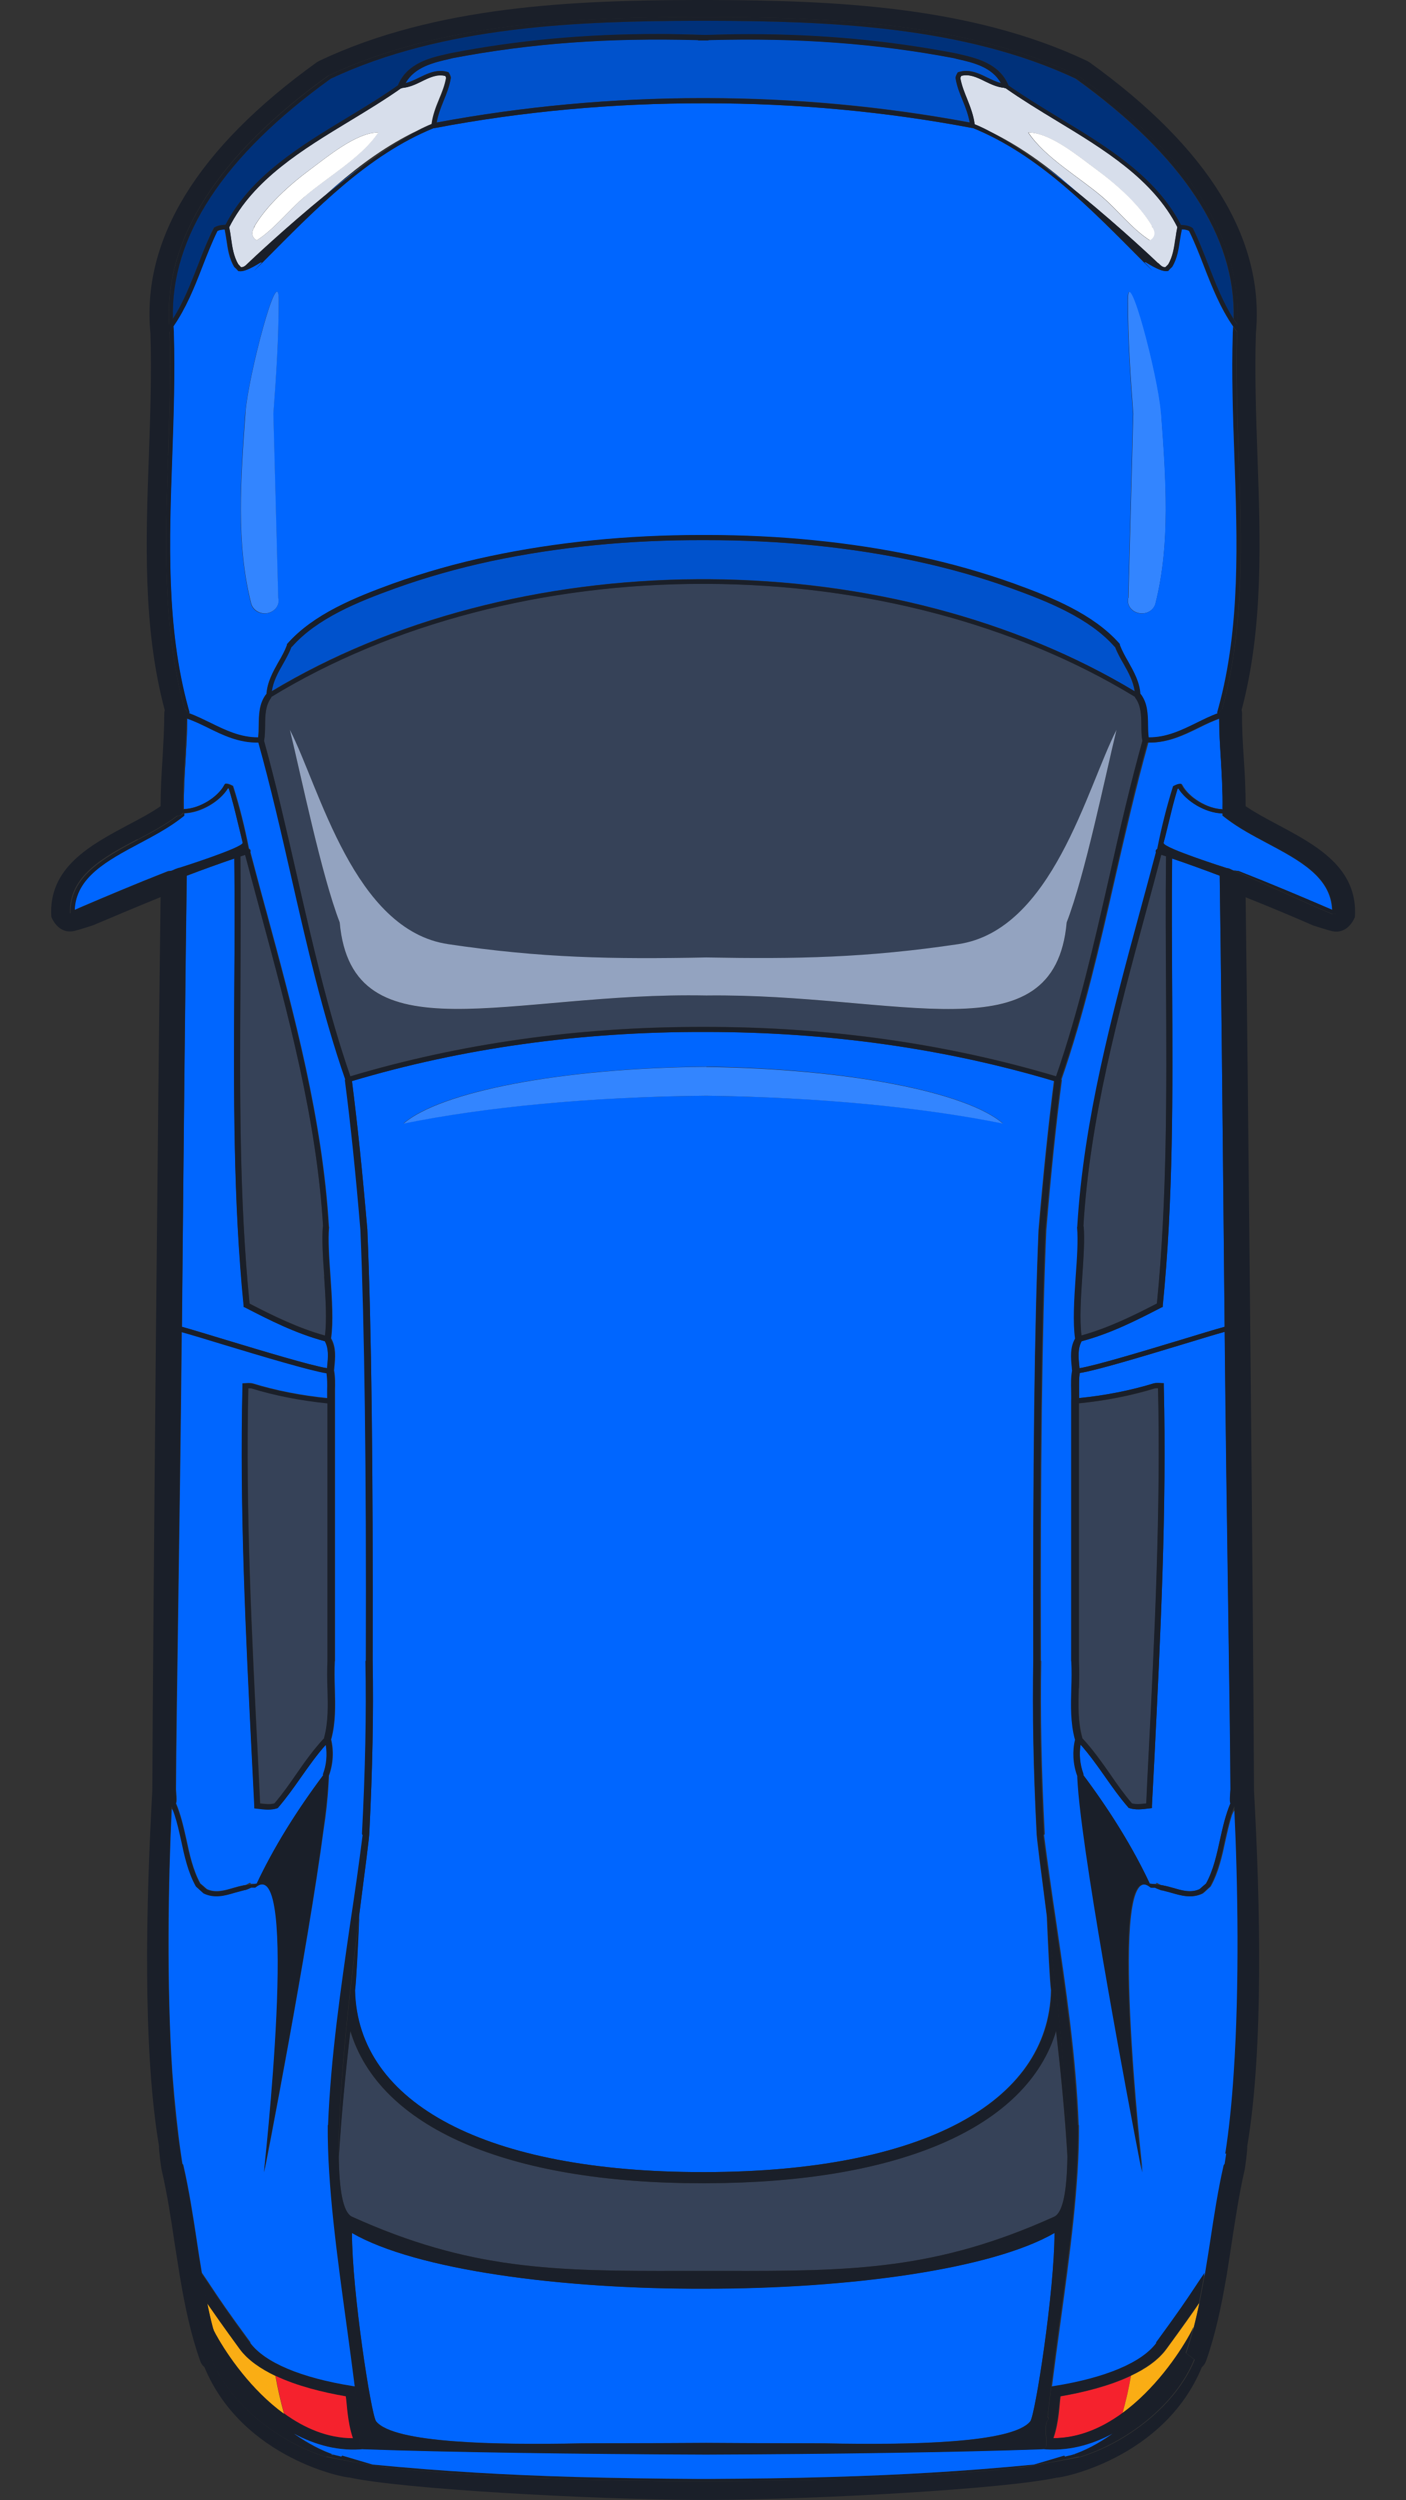 <svg width="18" height="32" viewBox="0 0 18 32" fill="none" xmlns="http://www.w3.org/2000/svg">
<rect x="0" y="0" width="18" height="32" fill="#333333" stroke="none"/>
<path d="M9.042 13.208C9.042 13.208 9.024 13.208 9.016 13.208C7.436 13.204 5.918 13.415 4.506 13.836C4.578 14.4 4.641 15.005 4.703 15.736C4.703 15.736 4.703 15.736 4.703 15.74C4.755 16.967 4.777 18.773 4.771 21.255C4.783 21.928 4.769 22.643 4.729 23.441C4.729 23.513 4.671 23.942 4.598 24.516C4.58 24.933 4.562 25.346 4.544 25.473C4.574 26.93 6.237 27.8 8.99 27.8L9.038 27.8C11.773 27.794 13.424 26.926 13.454 25.473C13.438 25.346 13.418 24.933 13.4 24.516C13.327 23.942 13.267 23.513 13.269 23.441C13.229 22.643 13.215 21.928 13.227 21.255C13.221 18.773 13.243 16.967 13.295 15.74C13.295 15.74 13.295 15.74 13.295 15.736C13.357 15.005 13.42 14.4 13.492 13.836C12.097 13.419 10.597 13.208 9.034 13.208L9.042 13.208ZM9.042 14.024C7.56 14.036 6.209 14.167 5.165 14.378C5.642 13.969 7.188 13.669 9.042 13.651C10.862 13.677 12.37 13.975 12.841 14.378C11.817 14.171 10.494 14.042 9.042 14.024Z" fill="#0066FF"/>
<path d="M9.042 27.943L9.012 27.943L8.992 27.943C6.484 27.943 4.854 27.224 4.484 25.993C4.427 26.485 4.369 27.065 4.337 27.607C4.343 28.02 4.389 28.314 4.504 28.37C6.01 29.051 7.08 29.069 8.729 29.065C8.833 29.065 8.936 29.065 9.04 29.065C9.119 29.065 9.195 29.065 9.273 29.065C10.922 29.069 11.992 29.051 13.498 28.37C13.613 28.312 13.659 28.02 13.665 27.607C13.633 27.065 13.577 26.485 13.518 25.993C13.148 27.22 11.53 27.937 9.04 27.941L9.042 27.943Z" fill="#364258"/>
<path d="M9.042 27.8L9.012 27.8L8.992 27.8C6.239 27.8 4.579 26.93 4.546 25.474C4.562 25.347 4.583 24.934 4.601 24.517C4.482 25.452 4.327 26.777 4.339 27.607C4.371 27.065 4.428 26.485 4.486 25.994C4.856 27.224 6.487 27.943 8.994 27.943L9.042 27.943C11.534 27.937 13.152 27.22 13.521 25.994C13.577 26.485 13.635 27.065 13.667 27.607C13.679 26.777 13.524 25.452 13.406 24.517C13.424 24.934 13.442 25.347 13.46 25.474C13.43 26.926 11.779 27.792 9.044 27.8L9.042 27.8Z" fill="#1A1F29"/>
<path d="M13.818 17.487C13.818 17.487 13.818 17.503 13.82 17.511C14.031 17.477 14.658 17.287 15.125 17.146C15.348 17.08 15.547 17.017 15.678 16.981C15.654 14.54 15.63 12.128 15.615 11.208C15.418 11.133 15.213 11.059 15.006 10.988C15 11.526 15.002 12.078 15.006 12.614C15.014 13.972 15.02 15.377 14.887 16.709L14.887 16.727L14.867 16.735C14.568 16.89 14.228 17.064 13.848 17.166C13.796 17.259 13.806 17.374 13.818 17.487Z" fill="#0066FF"/>
<path d="M13.856 22.241C13.856 22.241 13.856 22.244 13.856 22.247C13.989 22.387 14.101 22.545 14.208 22.7C14.296 22.829 14.389 22.96 14.493 23.082C14.547 23.099 14.614 23.091 14.676 23.082C14.686 22.889 14.694 22.698 14.704 22.504C14.783 20.943 14.863 19.328 14.827 17.769C14.813 17.769 14.801 17.769 14.785 17.771C14.487 17.863 14.149 17.928 13.814 17.962L13.814 21.259C13.814 21.259 13.814 21.262 13.814 21.264C13.82 21.378 13.818 21.497 13.814 21.612C13.807 21.823 13.802 22.041 13.858 22.242L13.856 22.241Z" fill="#364258"/>
<path d="M15.442 24.105C15.537 23.932 15.579 23.733 15.621 23.541C15.655 23.386 15.692 23.225 15.754 23.078C15.738 23.064 15.754 22.923 15.754 22.901C15.75 21.9 15.704 19.523 15.68 17.045C15.551 17.081 15.36 17.14 15.147 17.204C14.648 17.355 14.037 17.539 13.823 17.573C13.813 17.643 13.813 17.714 13.816 17.791C13.816 17.825 13.816 17.859 13.816 17.893C14.143 17.861 14.473 17.797 14.769 17.706C14.791 17.702 14.809 17.7 14.825 17.7C14.839 17.7 14.853 17.7 14.867 17.702L14.899 17.702L14.899 17.734C14.938 19.305 14.857 20.933 14.779 22.506C14.769 22.709 14.759 22.911 14.748 23.112L14.748 23.141L14.698 23.147C14.622 23.157 14.535 23.167 14.457 23.141L14.447 23.137L14.441 23.128C14.332 23.002 14.236 22.865 14.143 22.734C14.047 22.597 13.946 22.456 13.834 22.329C13.813 22.45 13.823 22.583 13.87 22.703C13.87 22.707 13.87 22.709 13.87 22.713C13.87 22.713 13.87 22.718 13.87 22.72C14.226 23.197 14.511 23.662 14.72 24.108C14.72 24.108 14.732 24.108 14.748 24.111L14.799 24.111C14.799 24.111 14.805 24.101 14.809 24.097C14.809 24.097 14.831 24.11 14.863 24.126C14.881 24.128 14.895 24.13 14.895 24.132C14.938 24.14 14.98 24.152 15.022 24.164C15.139 24.198 15.249 24.23 15.36 24.18C15.376 24.168 15.39 24.154 15.406 24.14C15.418 24.13 15.43 24.117 15.444 24.108L15.442 24.105Z" fill="#0066FF"/>
<path d="M13.846 17.092C14.202 16.993 14.526 16.83 14.811 16.683C14.944 15.36 14.936 13.963 14.928 12.612C14.926 12.068 14.922 11.506 14.928 10.96C14.908 10.954 14.888 10.946 14.867 10.94C14.801 11.19 14.735 11.44 14.666 11.689C14.315 12.991 13.95 14.334 13.87 15.694C13.87 15.694 13.872 15.696 13.872 15.698C13.886 15.867 13.872 16.095 13.854 16.336C13.836 16.61 13.818 16.892 13.844 17.092L13.846 17.092Z" fill="#364258"/>
<path d="M15.815 23.157C15.803 23.169 15.789 23.191 15.772 23.23C15.738 23.337 15.714 23.447 15.69 23.554C15.648 23.751 15.604 23.957 15.503 24.14L15.495 24.15C15.481 24.162 15.467 24.174 15.455 24.186C15.439 24.201 15.421 24.217 15.404 24.231L15.398 24.235C15.26 24.301 15.129 24.263 15.002 24.225C14.96 24.213 14.92 24.203 14.882 24.195C14.87 24.201 14.837 24.183 14.815 24.17C14.805 24.166 14.799 24.164 14.797 24.16L14.741 24.16C14.164 23.661 14.632 27.806 14.63 27.804C14.626 27.802 14.067 24.924 13.87 23.419C13.84 23.228 13.818 23.034 13.808 22.843C13.806 22.803 13.804 22.764 13.802 22.73C13.745 22.579 13.738 22.41 13.774 22.265C13.774 22.265 13.774 22.265 13.772 22.263C13.713 22.049 13.719 21.826 13.725 21.61C13.729 21.497 13.731 21.378 13.725 21.266C13.725 21.266 13.723 21.262 13.723 21.26L13.723 17.934C13.725 17.888 13.723 17.841 13.723 17.795C13.723 17.712 13.719 17.626 13.736 17.543C13.736 17.529 13.733 17.515 13.731 17.499C13.719 17.38 13.707 17.247 13.774 17.132C13.742 16.925 13.762 16.629 13.782 16.339C13.798 16.099 13.812 15.873 13.8 15.71C13.8 15.708 13.802 15.704 13.802 15.702C13.882 14.334 14.246 12.985 14.6 11.679C14.671 11.422 14.739 11.166 14.807 10.91C14.803 10.9 14.801 10.89 14.807 10.882C14.811 10.874 14.817 10.87 14.825 10.864C14.878 10.598 14.946 10.324 15.024 10.074L15.028 10.062L15.04 10.056C15.056 10.048 15.081 10.036 15.107 10.034L15.129 10.034L15.139 10.05C15.219 10.201 15.453 10.352 15.66 10.358C15.664 10.145 15.652 9.929 15.64 9.721C15.63 9.55 15.62 9.373 15.618 9.196C15.529 9.228 15.443 9.268 15.354 9.313C15.155 9.411 14.948 9.51 14.703 9.504C14.546 10.066 14.411 10.654 14.28 11.226C14.083 12.092 13.878 12.989 13.591 13.815C13.591 13.819 13.595 13.821 13.595 13.825C13.52 14.395 13.458 15.005 13.396 15.744L13.396 15.746C13.343 16.971 13.319 18.774 13.327 21.252C13.327 21.256 13.331 21.258 13.331 21.262C13.319 21.941 13.333 22.662 13.376 23.469C13.376 23.476 13.371 23.482 13.367 23.488C13.414 23.854 13.468 24.231 13.522 24.593C13.647 25.448 13.778 26.328 13.81 27.194C13.81 27.194 13.81 27.194 13.81 27.196C13.81 27.198 13.814 27.2 13.814 27.202C13.82 27.963 13.695 28.87 13.575 29.744C13.536 30.024 13.5 30.292 13.468 30.548L13.502 30.542C14.164 30.435 14.628 30.238 14.813 29.988C15.107 29.587 15.197 29.452 15.322 29.265C15.356 29.214 15.392 29.158 15.437 29.093C15.461 28.953 15.483 28.814 15.503 28.674C15.551 28.358 15.601 28.03 15.674 27.716C15.674 27.708 15.682 27.704 15.686 27.698C15.694 27.655 15.7 27.611 15.706 27.567C15.744 27.305 15.782 26.942 15.815 26.537C15.889 25.417 15.867 24.1 15.823 23.159L15.815 23.157Z" fill="#0066FF"/>
<path d="M13.76 31.416L13.766 31.408L13.715 31.422L13.739 31.418L13.76 31.416Z" fill="#0066FF"/>
<path d="M13.19 30.989C13.255 30.908 13.5 29.325 13.5 28.578C12.692 29.045 10.862 29.291 9.042 29.291C7.196 29.301 5.326 29.053 4.506 28.578C4.506 29.325 4.753 30.91 4.815 30.989C5.041 31.271 6.356 31.293 7.45 31.271C7.55 31.269 8.206 31.271 9.042 31.265C9.84 31.271 10.46 31.269 10.556 31.271C11.648 31.293 12.963 31.271 13.19 30.989Z" fill="#0066FF"/>
<path d="M12.416 1.567C12.4 1.473 12.366 1.384 12.328 1.289C12.29 1.197 12.251 1.1 12.235 0.999L12.235 0.993L12.235 0.987C12.241 0.971 12.247 0.955 12.257 0.935L12.263 0.925L12.275 0.921C12.308 0.911 12.34 0.907 12.37 0.907C12.466 0.907 12.553 0.949 12.639 0.991C12.7 1.021 12.756 1.05 12.816 1.062C12.698 0.856 12.46 0.8 12.249 0.752L12.215 0.744C11.216 0.552 10.212 0.48 9.076 0.512C9.072 0.512 9.068 0.516 9.062 0.516C9.056 0.516 9.05 0.516 9.044 0.516C9.044 0.516 9.028 0.516 9.02 0.516C8.996 0.516 8.972 0.516 8.948 0.516C8.942 0.516 8.94 0.514 8.934 0.512C7.795 0.48 6.792 0.554 5.795 0.744L5.761 0.752C5.547 0.8 5.312 0.854 5.193 1.062C5.252 1.048 5.31 1.019 5.37 0.991C5.455 0.949 5.543 0.907 5.64 0.907C5.67 0.907 5.702 0.911 5.734 0.921L5.744 0.925L5.75 0.935C5.763 0.955 5.769 0.971 5.773 0.987L5.773 0.993L5.773 0.999C5.756 1.1 5.718 1.197 5.68 1.289C5.642 1.382 5.608 1.473 5.592 1.567C6.698 1.362 7.84 1.255 8.986 1.255C8.998 1.255 9.008 1.255 9.02 1.255C9.028 1.255 9.036 1.255 9.044 1.255C10.184 1.255 11.318 1.362 12.418 1.567L12.416 1.567Z" fill="#0052CC"/>
<path d="M16.94 11.597L17.053 11.646C17.037 11.226 16.639 11.015 16.216 10.789C16.039 10.695 15.854 10.596 15.704 10.481L15.649 10.439L15.649 10.409C15.426 10.403 15.185 10.252 15.084 10.088C15.08 10.088 15.078 10.09 15.074 10.092C15.052 10.161 15.034 10.236 15.014 10.306C14.976 10.455 14.941 10.606 14.915 10.707C14.909 10.735 14.903 10.761 14.897 10.789C14.897 10.854 15.706 11.11 15.706 11.11C15.728 11.11 15.746 11.118 15.762 11.128C15.77 11.132 15.782 11.136 15.79 11.14L15.854 11.148C16.287 11.317 16.679 11.484 16.938 11.595L16.94 11.597Z" fill="#0066FF"/>
<path d="M13.348 2.116C13.508 2.235 13.671 2.361 13.826 2.486C13.788 2.452 13.75 2.42 13.712 2.386C13.593 2.291 13.472 2.2 13.348 2.116Z" fill="#0066FF"/>
<path d="M13.771 1.007C12.331 0.33 10.592 0.27 9.072 0.266L9.042 0.266L9.012 0.266L8.933 0.266C7.415 0.27 5.674 0.33 4.234 1.007C2.861 1.996 2.183 3.029 2.213 4.083C2.346 3.871 2.44 3.636 2.531 3.404C2.593 3.245 2.655 3.08 2.732 2.925L2.732 2.919L2.742 2.915C2.786 2.884 2.84 2.88 2.887 2.878C3.206 2.258 3.84 1.873 4.453 1.503C4.68 1.364 4.895 1.233 5.097 1.092C5.097 1.092 5.097 1.092 5.097 1.088C5.217 0.808 5.507 0.743 5.74 0.689L5.776 0.681C6.631 0.518 7.485 0.437 8.424 0.437C8.617 0.437 8.817 0.441 9.018 0.449C9.026 0.449 9.034 0.449 9.042 0.449C9.225 0.443 9.406 0.439 9.581 0.439C10.52 0.439 11.374 0.518 12.229 0.683L12.265 0.691C12.498 0.743 12.79 0.81 12.909 1.09C12.909 1.09 12.909 1.092 12.909 1.094C13.11 1.237 13.325 1.368 13.552 1.505C14.165 1.875 14.799 2.26 15.118 2.88C15.165 2.882 15.219 2.886 15.263 2.917L15.269 2.921L15.273 2.927C15.35 3.082 15.414 3.245 15.474 3.406C15.565 3.638 15.657 3.875 15.792 4.085C15.822 3.031 15.145 1.998 13.771 1.009L13.771 1.007Z" fill="#00317A"/>
<path d="M15.048 3.052C15.054 3.004 15.062 2.955 15.072 2.907C14.763 2.295 14.131 1.912 13.522 1.543C13.303 1.41 13.078 1.273 12.874 1.13C12.866 1.13 12.86 1.128 12.854 1.124C12.768 1.116 12.688 1.08 12.611 1.042C12.508 0.991 12.412 0.945 12.305 0.971C12.299 0.981 12.297 0.989 12.293 0.999C12.309 1.092 12.346 1.185 12.382 1.271C12.422 1.372 12.464 1.477 12.476 1.588C12.476 1.588 12.478 1.59 12.478 1.592C12.535 1.614 12.595 1.642 12.655 1.674C13.037 1.858 13.379 2.101 13.707 2.387C13.745 2.42 13.783 2.454 13.822 2.488C14.358 2.925 14.803 3.35 14.825 3.37C14.859 3.405 14.885 3.425 14.917 3.423C14.93 3.411 14.94 3.399 14.954 3.386C15.012 3.288 15.03 3.169 15.046 3.056L15.048 3.052ZM14.718 3.076C14.495 2.933 14.31 2.692 14.107 2.518C13.807 2.262 13.375 2.015 13.162 1.696C13.441 1.694 13.819 2.011 14.027 2.164C14.296 2.363 14.596 2.631 14.757 2.913L14.736 2.895C14.789 2.961 14.789 3.034 14.716 3.076L14.718 3.076Z" fill="#D7DEEB"/>
<path d="M15.728 10.442C15.702 10.442 15.68 10.428 15.668 10.408C15.664 10.408 15.658 10.408 15.654 10.408L15.654 10.438L15.708 10.48C15.859 10.595 16.042 10.694 16.221 10.789C16.643 11.012 17.041 11.226 17.058 11.645L16.945 11.597C16.686 11.486 16.293 11.319 15.861 11.149L15.797 11.141C16.032 11.238 16.686 11.54 16.923 11.641L17.061 11.699C17.061 11.699 17.07 11.699 17.074 11.699C17.09 11.699 17.102 11.695 17.116 11.693C17.132 11.212 16.683 10.974 16.251 10.744C16.074 10.65 15.893 10.553 15.746 10.44C15.742 10.44 15.738 10.44 15.734 10.44L15.728 10.442Z" fill="#1A1F29"/>
<path d="M15.762 11.132C15.748 11.12 15.727 11.114 15.705 11.114C15.711 11.114 15.732 11.12 15.762 11.132Z" fill="#1A1F29"/>
<path d="M15.782 4.258L15.782 4.27C15.766 4.784 15.784 5.318 15.804 5.833C15.842 6.913 15.883 8.031 15.599 9.062L15.583 9.121L15.591 9.131C15.591 9.131 15.607 9.125 15.613 9.123C15.615 9.103 15.629 9.087 15.647 9.074C15.933 8.037 15.895 6.917 15.857 5.831C15.838 5.314 15.818 4.778 15.836 4.262C15.836 4.258 15.836 4.254 15.836 4.25C15.818 4.228 15.804 4.204 15.788 4.182C15.788 4.206 15.788 4.23 15.784 4.254L15.784 4.262L15.782 4.258Z" fill="#1A1F29"/>
<path d="M15.651 10.352C15.651 10.352 15.653 10.352 15.655 10.352C15.659 10.138 15.647 9.922 15.633 9.715C15.623 9.544 15.613 9.367 15.611 9.189C15.611 9.189 15.609 9.189 15.607 9.189C15.607 9.367 15.619 9.542 15.629 9.715C15.641 9.925 15.653 10.14 15.649 10.352L15.651 10.352Z" fill="#1A1F29"/>
<path d="M14.445 7.653C14.423 7.74 14.483 7.826 14.58 7.846C14.676 7.867 14.771 7.812 14.793 7.724C14.986 6.956 14.928 6.138 14.865 5.274C14.831 4.815 14.441 3.324 14.441 3.84C14.441 4.356 14.475 4.831 14.509 5.296L14.447 7.653L14.445 7.653Z" fill="#3385FF"/>
<path d="M13.579 30.67C13.563 30.769 13.563 30.988 13.488 31.206C13.816 31.206 14.114 31.075 14.371 30.888C14.415 30.729 14.451 30.57 14.479 30.408C14.202 30.539 13.87 30.62 13.581 30.67L13.579 30.67Z" fill="#F5222D"/>
<path d="M14.479 30.409C14.451 30.57 14.415 30.73 14.37 30.889C14.78 30.59 15.086 30.149 15.239 29.875C15.283 29.795 15.249 29.857 15.283 29.783C15.309 29.682 15.333 29.579 15.354 29.475C15.261 29.612 15.154 29.763 14.935 30.063C14.831 30.206 14.668 30.319 14.477 30.407L14.479 30.409Z" fill="#FAAD14"/>
<path d="M15.714 29.043C15.708 29.084 15.7 29.124 15.694 29.164C15.704 29.122 15.71 29.084 15.714 29.043Z" fill="#1A1F29"/>
<path d="M14.805 29.984C14.62 30.236 14.155 30.433 13.494 30.538L13.459 30.544C13.443 30.675 13.427 30.804 13.415 30.929C13.425 30.941 13.429 30.955 13.419 30.969L13.405 30.987C13.351 31.153 13.465 31.338 13.333 31.344C13.666 31.38 13.974 31.292 14.242 31.149C14.065 31.271 13.884 31.368 13.715 31.422L13.765 31.41L13.761 31.416L13.739 31.416L13.715 31.422C13.687 31.429 13.661 31.435 13.634 31.441L13.624 31.429L13.236 31.543C12.345 31.63 11.491 31.678 10.638 31.703C10.117 31.719 9.597 31.725 9.07 31.727L8.935 31.727C8.408 31.725 7.887 31.719 7.367 31.703C6.516 31.678 5.66 31.63 4.769 31.543L4.381 31.429L4.369 31.441C4.344 31.435 4.316 31.429 4.29 31.422L4.266 31.419L4.244 31.419L4.24 31.41L4.29 31.422C4.121 31.37 3.94 31.273 3.763 31.149C4.031 31.292 4.338 31.38 4.672 31.344C4.54 31.34 4.654 31.153 4.6 30.987L4.586 30.969C4.576 30.957 4.58 30.941 4.59 30.929C4.578 30.804 4.562 30.675 4.546 30.544L4.511 30.538C3.85 30.431 3.385 30.234 3.2 29.984C2.907 29.583 2.816 29.448 2.692 29.261C2.657 29.211 2.621 29.154 2.577 29.09C2.599 29.219 2.623 29.346 2.649 29.475C2.742 29.612 2.848 29.763 3.068 30.063C3.172 30.206 3.335 30.319 3.526 30.407C3.804 30.538 4.135 30.619 4.425 30.669C4.441 30.768 4.441 30.987 4.515 31.205C4.188 31.205 3.89 31.074 3.633 30.887C3.222 30.589 2.917 30.147 2.764 29.873C2.72 29.793 2.754 29.855 2.72 29.781C2.75 29.894 2.782 30.004 2.818 30.111C2.816 30.105 2.814 30.103 2.818 30.113L2.71 30.198C2.949 30.788 3.586 31.263 4.174 31.445C4.178 31.445 4.182 31.441 4.186 31.441C4.188 31.441 4.19 31.441 4.192 31.441C4.304 31.467 4.427 31.491 4.554 31.515C4.602 31.523 4.678 31.537 4.749 31.549C4.825 31.564 4.903 31.576 4.984 31.588C6.178 31.703 7.433 31.755 9.018 31.755L9.038 31.755C10.594 31.755 11.833 31.703 13.013 31.588C13.093 31.576 13.172 31.564 13.248 31.549C13.321 31.537 13.395 31.523 13.443 31.515C13.57 31.491 13.693 31.467 13.805 31.441C13.807 31.441 13.809 31.441 13.811 31.441C13.815 31.441 13.819 31.445 13.823 31.445C14.411 31.263 15.048 30.788 15.287 30.198L15.179 30.113C15.185 30.101 15.183 30.105 15.179 30.111C15.217 30.002 15.249 29.892 15.277 29.781C15.243 29.855 15.277 29.791 15.233 29.873C15.082 30.147 14.774 30.589 14.364 30.887C14.107 31.074 13.809 31.205 13.482 31.205C13.554 30.987 13.556 30.768 13.572 30.669C13.862 30.619 14.195 30.538 14.471 30.407C14.66 30.317 14.825 30.204 14.929 30.063C15.149 29.763 15.255 29.61 15.348 29.475C15.374 29.348 15.398 29.219 15.42 29.09C15.376 29.154 15.339 29.209 15.305 29.261C15.181 29.448 15.09 29.583 14.797 29.984L14.805 29.984Z" fill="#1A1F29"/>
<path d="M14.76 2.913C14.601 2.631 14.3 2.363 14.03 2.164C13.821 2.011 13.445 1.694 13.166 1.696C13.377 2.015 13.811 2.262 14.111 2.518C14.312 2.691 14.497 2.933 14.722 3.076C14.795 3.034 14.795 2.959 14.742 2.895L14.762 2.913L14.76 2.913Z" fill="white"/>
<path d="M3.14 16.735L3.122 16.727L3.122 16.709C2.985 15.376 2.993 13.972 3.001 12.614C3.003 12.078 3.007 11.526 3.001 10.988C2.794 11.059 2.589 11.133 2.392 11.208C2.378 12.13 2.352 14.54 2.33 16.981C2.46 17.017 2.661 17.078 2.883 17.146C3.351 17.287 3.976 17.477 4.188 17.511C4.188 17.503 4.188 17.495 4.19 17.487C4.202 17.374 4.212 17.259 4.159 17.166C3.781 17.066 3.442 16.89 3.14 16.735Z" fill="#0066FF"/>
<path d="M3.472 8.928C3.398 9.029 3.396 9.151 3.394 9.284C3.394 9.347 3.394 9.411 3.382 9.474C3.382 9.474 3.38 9.476 3.38 9.478C3.536 10.042 3.671 10.634 3.802 11.208C3.997 12.068 4.2 12.955 4.486 13.774C5.883 13.357 7.381 13.144 8.945 13.142L8.947 13.142C8.947 13.142 8.964 13.142 8.972 13.142C8.986 13.142 9.002 13.142 9.018 13.142C9.026 13.142 9.034 13.142 9.042 13.142C9.042 13.142 9.052 13.142 9.058 13.142L9.06 13.142C10.624 13.144 12.124 13.357 13.52 13.774C13.804 12.957 14.007 12.068 14.204 11.208C14.334 10.634 14.469 10.042 14.626 9.478C14.626 9.478 14.624 9.476 14.624 9.474C14.614 9.411 14.614 9.347 14.612 9.284C14.612 9.151 14.608 9.027 14.534 8.928C14.531 8.926 14.534 8.922 14.531 8.918C13.005 7.989 11.063 7.478 9.042 7.472C9.042 7.472 9.026 7.472 9.018 7.472C6.977 7.467 5.012 7.979 3.472 8.918C3.472 8.922 3.472 8.924 3.47 8.928L3.472 8.928ZM5.738 12.086C6.933 12.264 7.842 12.28 9.042 12.254C10.202 12.278 11.099 12.26 12.267 12.086C13.478 11.907 13.914 10.08 14.294 9.343C14.143 9.967 13.89 11.2 13.657 11.808C13.5 13.545 11.515 12.713 9.042 12.741C6.533 12.693 4.508 13.563 4.349 11.808C4.116 11.202 3.862 9.967 3.711 9.343C4.091 10.082 4.53 11.907 5.738 12.086Z" fill="#364258"/>
<path d="M4.194 21.608C4.19 21.493 4.188 21.376 4.194 21.259C4.194 21.259 4.194 21.258 4.194 21.256L4.194 17.958C3.859 17.926 3.521 17.859 3.223 17.767C3.209 17.765 3.195 17.765 3.181 17.765C3.145 19.324 3.225 20.939 3.304 22.5C3.314 22.694 3.324 22.887 3.332 23.078C3.396 23.087 3.46 23.093 3.515 23.078C3.619 22.958 3.712 22.825 3.8 22.696C3.909 22.541 4.021 22.384 4.152 22.242C4.152 22.242 4.152 22.238 4.152 22.236C4.209 22.035 4.202 21.816 4.196 21.606L4.194 21.608Z" fill="#364258"/>
<path d="M4.172 22.329C4.06 22.456 3.959 22.597 3.862 22.734C3.77 22.867 3.673 23.004 3.565 23.129L3.559 23.137L3.549 23.141C3.47 23.167 3.384 23.157 3.307 23.147L3.259 23.141L3.259 23.112C3.249 22.911 3.237 22.708 3.227 22.506C3.149 20.933 3.068 19.305 3.106 17.734L3.106 17.704L3.141 17.702C3.155 17.702 3.169 17.7 3.183 17.7C3.201 17.7 3.219 17.7 3.239 17.706C3.535 17.797 3.864 17.861 4.192 17.893C4.192 17.859 4.192 17.825 4.192 17.791C4.192 17.716 4.194 17.643 4.184 17.573C3.969 17.541 3.36 17.355 2.861 17.204C2.648 17.14 2.457 17.081 2.328 17.045C2.304 19.523 2.258 21.9 2.254 22.901C2.254 22.923 2.27 23.064 2.254 23.078C2.316 23.225 2.352 23.386 2.387 23.541C2.427 23.733 2.471 23.932 2.565 24.105C2.578 24.116 2.592 24.128 2.604 24.138C2.618 24.152 2.634 24.164 2.65 24.178C2.759 24.228 2.871 24.196 2.988 24.162C3.03 24.15 3.072 24.138 3.114 24.13C3.114 24.13 3.129 24.128 3.147 24.124C3.179 24.108 3.199 24.096 3.201 24.096C3.207 24.099 3.209 24.105 3.211 24.11L3.261 24.11C3.277 24.11 3.289 24.105 3.289 24.105C3.498 23.66 3.784 23.193 4.14 22.718C4.14 22.718 4.14 22.714 4.14 22.712C4.14 22.708 4.138 22.706 4.14 22.701C4.184 22.579 4.196 22.448 4.176 22.327L4.172 22.329Z" fill="#0066FF"/>
<path d="M4.136 15.694C4.055 14.334 3.691 12.989 3.339 11.689C3.271 11.44 3.205 11.19 3.138 10.94C3.118 10.946 3.098 10.954 3.078 10.96C3.084 11.506 3.082 12.068 3.078 12.612C3.07 13.963 3.064 15.36 3.195 16.683C3.482 16.832 3.806 16.993 4.16 17.092C4.186 16.892 4.168 16.61 4.15 16.336C4.134 16.095 4.118 15.865 4.132 15.698C4.132 15.698 4.132 15.696 4.134 15.694L4.136 15.694Z" fill="#364258"/>
<path d="M5.053 7.529C4.584 7.699 4.055 7.91 3.733 8.277C3.733 8.277 3.731 8.277 3.729 8.277C3.699 8.353 3.659 8.426 3.619 8.496C3.552 8.611 3.494 8.722 3.476 8.847C4.998 7.93 6.927 7.425 8.931 7.412L8.988 7.412C8.988 7.412 8.994 7.412 8.996 7.412L9.036 7.412C9.036 7.412 9.038 7.412 9.04 7.412L9.07 7.412C11.075 7.423 13.003 7.93 14.525 8.847C14.507 8.722 14.449 8.611 14.383 8.496C14.342 8.426 14.302 8.353 14.272 8.277C14.272 8.277 14.27 8.277 14.268 8.277C13.946 7.91 13.417 7.699 12.949 7.529C12.553 7.386 12.137 7.269 11.712 7.179C10.874 7.002 9.973 6.911 9.038 6.913C9.038 6.913 9.022 6.913 9.014 6.913C8.059 6.909 7.14 7 6.285 7.181C5.861 7.271 5.445 7.388 5.048 7.531L5.053 7.529Z" fill="#0052CC"/>
<path d="M3.203 29.984C3.388 30.236 3.852 30.433 4.514 30.538L4.548 30.544C4.516 30.286 4.479 30.018 4.441 29.74C4.321 28.864 4.196 27.959 4.202 27.198C4.202 27.196 4.204 27.194 4.206 27.192C4.206 27.192 4.206 27.192 4.206 27.19C4.24 26.326 4.369 25.444 4.493 24.59C4.548 24.227 4.602 23.85 4.648 23.484C4.644 23.478 4.64 23.474 4.64 23.465C4.682 22.658 4.697 21.937 4.684 21.258C4.684 21.254 4.688 21.25 4.688 21.248C4.695 18.77 4.672 16.967 4.62 15.742C4.62 15.742 4.62 15.742 4.62 15.741C4.558 15.001 4.493 14.391 4.421 13.821C4.421 13.817 4.423 13.815 4.425 13.811C4.138 12.985 3.932 12.091 3.735 11.222C3.605 10.65 3.472 10.06 3.313 9.5C3.068 9.506 2.861 9.407 2.662 9.309C2.573 9.264 2.487 9.226 2.398 9.192C2.398 9.369 2.386 9.544 2.376 9.718C2.364 9.927 2.35 10.143 2.354 10.354C2.563 10.348 2.794 10.197 2.875 10.046L2.885 10.028L2.907 10.028C2.933 10.032 2.957 10.044 2.973 10.052L2.985 10.058L2.989 10.07C3.068 10.32 3.136 10.594 3.188 10.86C3.194 10.864 3.203 10.87 3.207 10.878C3.211 10.888 3.209 10.898 3.207 10.906C3.275 11.162 3.343 11.42 3.414 11.675C3.768 12.981 4.131 14.33 4.212 15.698C4.212 15.702 4.216 15.704 4.214 15.706C4.2 15.869 4.214 16.095 4.232 16.335C4.252 16.625 4.27 16.923 4.24 17.128C4.306 17.243 4.294 17.376 4.282 17.495C4.282 17.509 4.28 17.523 4.278 17.539C4.294 17.624 4.292 17.709 4.29 17.791C4.29 17.837 4.29 17.884 4.29 17.93L4.29 21.256C4.29 21.256 4.288 21.26 4.288 21.262C4.282 21.375 4.284 21.494 4.288 21.606C4.294 21.824 4.3 22.047 4.242 22.259C4.242 22.259 4.242 22.259 4.24 22.261C4.276 22.406 4.268 22.575 4.212 22.726C4.212 22.761 4.208 22.799 4.206 22.839C4.196 23.03 4.174 23.224 4.144 23.415C3.944 24.92 3.388 27.796 3.383 27.8C3.381 27.8 3.85 23.657 3.273 24.156L3.217 24.156C3.217 24.159 3.207 24.163 3.198 24.166C3.176 24.179 3.144 24.195 3.132 24.191C3.092 24.199 3.052 24.209 3.011 24.221C2.885 24.257 2.752 24.297 2.615 24.231L2.609 24.227C2.591 24.213 2.575 24.199 2.559 24.183C2.545 24.171 2.533 24.159 2.519 24.146L2.511 24.136C2.41 23.953 2.366 23.747 2.324 23.55C2.3 23.441 2.276 23.333 2.241 23.226C2.225 23.188 2.213 23.165 2.199 23.153C2.155 24.094 2.133 25.411 2.207 26.531C2.239 26.936 2.278 27.297 2.316 27.561C2.322 27.605 2.33 27.649 2.336 27.692C2.34 27.698 2.346 27.702 2.348 27.71C2.42 28.024 2.471 28.352 2.519 28.669C2.539 28.808 2.561 28.947 2.585 29.088C2.629 29.152 2.666 29.206 2.7 29.259C2.824 29.446 2.915 29.581 3.209 29.982L3.203 29.984Z" fill="#0066FF"/>
<path d="M4.247 31.416L4.269 31.418L4.291 31.422L4.243 31.408L4.247 31.416Z" fill="#0066FF"/>
<path d="M3.764 31.148C3.941 31.271 4.122 31.368 4.291 31.422C4.319 31.428 4.345 31.434 4.369 31.441L4.381 31.428L4.769 31.543C5.66 31.63 6.515 31.678 7.367 31.702C7.896 31.716 8.419 31.724 8.936 31.727L9.07 31.727C9.587 31.724 10.11 31.718 10.639 31.702C11.489 31.678 12.346 31.63 13.237 31.543L13.625 31.428L13.635 31.441C13.659 31.434 13.687 31.428 13.715 31.422C13.884 31.37 14.065 31.273 14.242 31.148C13.975 31.291 13.667 31.38 13.333 31.344C12.29 31.382 10.635 31.406 9.042 31.412C7.426 31.406 5.734 31.382 4.673 31.344C4.339 31.38 4.033 31.291 3.764 31.148Z" fill="#0066FF"/>
<path d="M2.302 10.481C2.151 10.596 1.968 10.695 1.789 10.789C1.367 11.013 0.969 11.226 0.953 11.646L1.065 11.597C1.325 11.486 1.717 11.319 2.149 11.15L2.214 11.142C2.214 11.142 2.234 11.134 2.242 11.13C2.258 11.118 2.276 11.112 2.298 11.112C2.298 11.112 3.106 10.856 3.106 10.791C3.1 10.763 3.094 10.737 3.088 10.709C3.062 10.606 3.028 10.457 2.99 10.308C2.97 10.236 2.952 10.163 2.929 10.095C2.925 10.095 2.923 10.092 2.919 10.09C2.819 10.254 2.578 10.405 2.354 10.411L2.354 10.441L2.3 10.483L2.302 10.481Z" fill="#0066FF"/>
<path d="M4.182 2.486C4.336 2.361 4.497 2.235 4.66 2.116C4.535 2.2 4.415 2.291 4.296 2.386C4.258 2.418 4.22 2.452 4.182 2.486Z" fill="#0066FF"/>
<path d="M2.223 4.258L2.223 4.271C2.239 4.784 2.221 5.318 2.203 5.834C2.165 6.913 2.125 8.031 2.408 9.063L2.424 9.121L2.416 9.131C2.511 9.165 2.603 9.212 2.694 9.256C2.883 9.349 3.078 9.443 3.303 9.441C3.309 9.391 3.311 9.341 3.311 9.286C3.313 9.149 3.315 9.006 3.404 8.889C3.404 8.889 3.408 8.887 3.41 8.885C3.42 8.732 3.492 8.603 3.562 8.476C3.603 8.408 3.643 8.335 3.671 8.261C3.671 8.255 3.671 8.247 3.677 8.241C4.011 7.862 4.548 7.647 5.026 7.473C5.426 7.33 5.845 7.211 6.273 7.121C7.12 6.942 8.026 6.851 8.97 6.851C8.986 6.851 9.002 6.851 9.018 6.851L9.042 6.851C9.983 6.851 10.888 6.942 11.732 7.121C12.161 7.211 12.579 7.33 12.979 7.473C13.458 7.647 13.995 7.862 14.328 8.241C14.334 8.247 14.334 8.253 14.334 8.261C14.363 8.335 14.403 8.408 14.443 8.476C14.513 8.601 14.586 8.732 14.596 8.885C14.598 8.885 14.6 8.887 14.602 8.889C14.69 9.008 14.692 9.149 14.694 9.286C14.694 9.341 14.696 9.391 14.702 9.441C14.928 9.443 15.123 9.349 15.312 9.256C15.402 9.212 15.493 9.167 15.589 9.131L15.581 9.121L15.597 9.063C15.881 8.031 15.84 6.913 15.802 5.834C15.784 5.318 15.766 4.786 15.782 4.271L15.782 4.258L15.782 4.25C15.784 4.226 15.784 4.202 15.786 4.178C15.625 3.946 15.519 3.682 15.418 3.422C15.358 3.267 15.296 3.106 15.221 2.955C15.193 2.939 15.159 2.937 15.127 2.935C15.118 2.977 15.111 3.02 15.104 3.062C15.086 3.181 15.068 3.306 15.004 3.414L14.998 3.42C14.984 3.433 14.972 3.445 14.958 3.461L14.952 3.467L14.942 3.467C14.893 3.478 14.802 3.441 14.666 3.356C14.666 3.356 14.66 3.356 14.656 3.356C14.654 3.356 14.652 3.356 14.648 3.356C14.644 3.356 14.881 3.596 14.632 3.346C13.958 2.667 13.297 1.982 12.452 1.638C12.448 1.638 12.446 1.64 12.442 1.638C11.334 1.428 10.188 1.322 9.04 1.322C9.04 1.322 9.022 1.322 9.016 1.322C7.848 1.32 6.685 1.426 5.559 1.64C5.555 1.64 5.553 1.64 5.549 1.64C4.705 1.984 4.043 2.671 3.369 3.348C3.12 3.598 3.357 3.356 3.353 3.358C3.351 3.358 3.349 3.358 3.345 3.358C3.341 3.358 3.339 3.358 3.335 3.358C3.2 3.444 3.108 3.482 3.06 3.471L3.05 3.471L3.044 3.463C3.03 3.447 3.018 3.435 3.003 3.422L2.997 3.416C2.931 3.308 2.915 3.185 2.897 3.064C2.891 3.022 2.883 2.979 2.875 2.937C2.841 2.937 2.806 2.943 2.78 2.957C2.706 3.108 2.644 3.269 2.583 3.425C2.483 3.684 2.376 3.948 2.215 4.18C2.215 4.204 2.215 4.228 2.219 4.252L2.219 4.26L2.223 4.258ZM14.863 5.276C14.925 6.14 14.986 6.958 14.791 7.725C14.769 7.812 14.674 7.868 14.578 7.848C14.481 7.828 14.421 7.741 14.443 7.655L14.505 5.298C14.471 4.833 14.437 4.351 14.437 3.841C14.437 3.332 14.827 4.816 14.861 5.276L14.863 5.276ZM3.142 5.276C3.176 4.816 3.567 3.326 3.567 3.841C3.567 4.357 3.532 4.833 3.498 5.298L3.56 7.655C3.583 7.741 3.522 7.828 3.426 7.848C3.329 7.868 3.235 7.814 3.213 7.725C3.02 6.958 3.078 6.14 3.14 5.276L3.142 5.276Z" fill="#0066FF"/>
<path d="M5.712 0.999C5.712 0.999 5.706 0.981 5.7 0.971C5.593 0.943 5.497 0.991 5.394 1.042C5.318 1.08 5.237 1.116 5.151 1.124C5.145 1.128 5.139 1.13 5.131 1.13C4.928 1.273 4.7 1.412 4.483 1.543C3.872 1.912 3.243 2.294 2.933 2.907C2.943 2.955 2.951 3.004 2.957 3.052C2.973 3.167 2.991 3.284 3.05 3.382C3.062 3.394 3.074 3.406 3.084 3.418C3.118 3.422 3.142 3.4 3.176 3.366C3.196 3.346 3.643 2.923 4.18 2.484C4.218 2.45 4.256 2.417 4.294 2.383C4.622 2.099 4.964 1.853 5.346 1.67C5.406 1.638 5.467 1.61 5.523 1.587C5.523 1.587 5.523 1.585 5.525 1.583C5.539 1.473 5.579 1.368 5.621 1.267C5.658 1.179 5.694 1.088 5.71 0.995L5.712 0.999ZM3.898 2.518C3.697 2.691 3.512 2.933 3.287 3.076C3.215 3.034 3.215 2.959 3.267 2.895L3.247 2.913C3.408 2.631 3.707 2.363 3.977 2.164C4.186 2.01 4.562 1.694 4.841 1.696C4.63 2.014 4.196 2.262 3.896 2.518L3.898 2.518Z" fill="#D7DEEB"/>
<path d="M0.953 11.701L1.092 11.643C1.327 11.542 1.982 11.24 2.218 11.143L2.153 11.151C1.721 11.32 1.329 11.488 1.069 11.598L0.957 11.647C0.973 11.228 1.371 11.016 1.793 10.791C1.972 10.696 2.155 10.597 2.306 10.482L2.36 10.44L2.36 10.41C2.36 10.41 2.35 10.41 2.344 10.41C2.332 10.43 2.31 10.442 2.284 10.444C2.284 10.444 2.276 10.444 2.272 10.444C2.125 10.557 1.944 10.654 1.767 10.748C1.335 10.978 0.888 11.218 0.903 11.697C0.917 11.701 0.929 11.701 0.945 11.703C0.949 11.703 0.953 11.703 0.957 11.703L0.953 11.701Z" fill="#1A1F29"/>
<path d="M2.3 11.114C2.278 11.114 2.26 11.122 2.244 11.132C2.274 11.12 2.294 11.114 2.3 11.114Z" fill="#1A1F29"/>
<path d="M2.214 4.083C2.183 3.029 2.861 1.996 4.234 1.007C5.674 0.33 7.414 0.27 8.934 0.266L8.994 0.266L9.014 0.266L9.074 0.266C10.593 0.27 12.334 0.33 13.774 1.007C15.147 1.996 15.825 3.029 15.794 4.083C15.811 4.107 15.827 4.129 15.843 4.153C15.905 3.06 15.221 1.988 13.802 0.967C12.374 0.292 10.675 0.219 9.044 0.217C9.044 0.217 9.028 0.217 9.02 0.217C7.373 0.217 5.65 0.286 4.208 0.967C2.789 1.988 2.103 3.06 2.167 4.153C2.183 4.129 2.202 4.107 2.216 4.083L2.214 4.083Z" fill="#1A1F29"/>
<path d="M2.395 9.121C2.395 9.121 2.411 9.125 2.419 9.129L2.427 9.119L2.411 9.06C2.127 8.029 2.167 6.911 2.206 5.831C2.224 5.316 2.242 4.784 2.226 4.268L2.226 4.256L2.226 4.248C2.224 4.224 2.224 4.2 2.222 4.176C2.206 4.198 2.189 4.222 2.173 4.244C2.173 4.248 2.173 4.252 2.173 4.256C2.189 4.772 2.171 5.308 2.153 5.825C2.115 6.911 2.077 8.033 2.362 9.068C2.381 9.079 2.395 9.095 2.397 9.117L2.395 9.121Z" fill="#1A1F29"/>
<path d="M2.398 9.189C2.398 9.189 2.396 9.189 2.394 9.189C2.394 9.367 2.384 9.544 2.372 9.715C2.36 9.925 2.346 10.14 2.35 10.352C2.35 10.352 2.352 10.352 2.354 10.352C2.35 10.138 2.362 9.923 2.376 9.715C2.386 9.544 2.396 9.367 2.398 9.189Z" fill="#1A1F29"/>
<path d="M3.428 7.846C3.524 7.825 3.584 7.739 3.562 7.652L3.5 5.295C3.534 4.83 3.568 4.349 3.568 3.839C3.568 3.329 3.178 4.814 3.144 5.273C3.082 6.137 3.021 6.955 3.216 7.723C3.239 7.809 3.333 7.866 3.43 7.846L3.428 7.846Z" fill="#3385FF"/>
<path d="M4.518 31.206C4.445 30.988 4.443 30.769 4.427 30.67C4.137 30.62 3.804 30.539 3.528 30.408C3.556 30.57 3.593 30.729 3.637 30.888C3.894 31.075 4.192 31.206 4.52 31.206L4.518 31.206Z" fill="#F5222D"/>
<path d="M3.635 30.889C3.591 30.73 3.554 30.57 3.526 30.409C3.337 30.319 3.172 30.206 3.068 30.065C2.849 29.765 2.742 29.611 2.649 29.477C2.672 29.579 2.694 29.682 2.72 29.785C2.754 29.859 2.72 29.795 2.764 29.877C2.915 30.151 3.223 30.593 3.633 30.891L3.635 30.889Z" fill="#FAAD14"/>
<path d="M2.312 29.164C2.305 29.124 2.297 29.084 2.291 29.043C2.295 29.081 2.301 29.122 2.312 29.164Z" fill="#1A1F29"/>
<path d="M0.657 11.734C0.657 11.734 0.739 11.963 0.952 11.915C1.013 11.901 1.192 11.842 1.192 11.842C1.407 11.752 1.713 11.621 2.056 11.482C2.026 13.732 1.958 20.843 1.95 22.915C1.871 24.334 1.823 26.209 2.036 27.47C2.03 27.496 2.062 27.74 2.068 27.766C2.139 28.07 2.189 28.394 2.235 28.707C2.253 28.817 2.27 28.93 2.288 29.043C2.294 29.083 2.302 29.124 2.308 29.164C2.368 29.52 2.442 29.877 2.563 30.217C2.573 30.248 2.591 30.274 2.617 30.296C3.106 31.474 4.439 31.718 4.469 31.708C5.145 31.857 7.534 31.988 8.913 31.996L8.964 31.996L8.992 31.996L9.042 31.996L9.092 31.996C10.472 31.99 12.86 31.857 13.532 31.71C13.562 31.72 14.897 31.476 15.386 30.298C15.41 30.276 15.428 30.25 15.44 30.219C15.561 29.877 15.635 29.52 15.696 29.166C15.702 29.126 15.71 29.085 15.716 29.045C15.734 28.932 15.752 28.82 15.768 28.709C15.816 28.396 15.865 28.072 15.935 27.768C15.941 27.742 15.973 27.498 15.967 27.472C16.18 26.211 16.132 24.335 16.054 22.917C16.046 20.845 15.977 13.734 15.947 11.484C16.291 11.621 16.599 11.752 16.812 11.845C16.812 11.845 16.991 11.903 17.051 11.917C17.264 11.965 17.346 11.736 17.346 11.736C17.387 11.103 16.844 10.815 16.365 10.559C16.214 10.479 16.07 10.402 15.947 10.318C15.947 10.11 15.937 9.903 15.923 9.703C15.911 9.516 15.899 9.323 15.901 9.135C15.901 9.119 15.901 9.105 15.895 9.089C16.176 8.033 16.136 6.911 16.098 5.828C16.08 5.314 16.062 4.782 16.078 4.275L16.078 4.269C16.192 3.064 15.476 1.896 13.946 0.796L13.914 0.778C12.422 0.071 10.645 0.006 9.092 0L8.911 0C7.359 0.004 5.581 0.071 4.089 0.778L4.057 0.796C2.527 1.896 1.809 3.064 1.926 4.269L1.926 4.275C1.942 4.782 1.924 5.314 1.906 5.828C1.867 6.913 1.827 8.033 2.109 9.089C2.105 9.105 2.103 9.119 2.103 9.135C2.103 9.323 2.091 9.516 2.081 9.703C2.068 9.905 2.056 10.11 2.056 10.318C1.936 10.402 1.791 10.479 1.638 10.559C1.16 10.815 0.615 11.103 0.657 11.736L0.657 11.734ZM4.15 16.338C4.168 16.613 4.186 16.895 4.16 17.094C3.804 16.995 3.48 16.832 3.195 16.685C3.062 15.362 3.07 13.966 3.078 12.614C3.08 12.07 3.084 11.508 3.078 10.962C3.098 10.956 3.118 10.948 3.138 10.942C3.205 11.192 3.271 11.442 3.339 11.691C3.691 12.993 4.055 14.336 4.136 15.696C4.136 15.696 4.136 15.698 4.134 15.7C4.12 15.869 4.134 16.097 4.152 16.338L4.15 16.338ZM4.136 22.716C4.136 22.716 4.136 22.72 4.136 22.722C3.78 23.199 3.494 23.665 3.285 24.11C3.285 24.11 3.273 24.11 3.257 24.114C3.225 24.118 3.174 24.124 3.142 24.128C3.124 24.13 3.11 24.132 3.11 24.134C3.068 24.142 3.026 24.154 2.983 24.166C2.867 24.201 2.756 24.233 2.646 24.182C2.63 24.17 2.615 24.156 2.599 24.142C2.587 24.132 2.575 24.12 2.561 24.11C2.467 23.937 2.424 23.737 2.382 23.546C2.348 23.391 2.312 23.23 2.249 23.083C2.266 23.069 2.249 22.927 2.249 22.905C2.253 21.904 2.3 19.527 2.324 17.05C2.453 17.086 2.646 17.144 2.857 17.209C3.355 17.36 3.967 17.543 4.18 17.577C4.19 17.648 4.19 17.718 4.188 17.795C4.188 17.829 4.188 17.863 4.188 17.898C3.86 17.865 3.53 17.801 3.235 17.71C3.213 17.706 3.195 17.704 3.178 17.704C3.164 17.704 3.15 17.704 3.136 17.706L3.104 17.706L3.104 17.738C3.066 19.31 3.146 20.937 3.225 22.511C3.235 22.714 3.245 22.915 3.255 23.117L3.255 23.145L3.305 23.151C3.382 23.161 3.468 23.171 3.546 23.145L3.556 23.141L3.563 23.133C3.671 23.006 3.768 22.869 3.86 22.738C3.957 22.601 4.055 22.46 4.17 22.333C4.19 22.454 4.18 22.587 4.134 22.708C4.134 22.712 4.134 22.714 4.134 22.718L4.136 22.716ZM4.15 22.241C4.15 22.241 4.15 22.245 4.15 22.247C4.017 22.388 3.904 22.545 3.798 22.7C3.709 22.829 3.617 22.96 3.512 23.083C3.456 23.099 3.392 23.091 3.329 23.083C3.319 22.889 3.311 22.698 3.301 22.505C3.223 20.943 3.142 19.328 3.178 17.769C3.193 17.769 3.205 17.769 3.221 17.771C3.518 17.863 3.856 17.928 4.192 17.962L4.192 21.26C4.192 21.26 4.192 21.262 4.192 21.264C4.186 21.378 4.188 21.497 4.192 21.612C4.198 21.824 4.204 22.041 4.148 22.243L4.15 22.241ZM4.188 17.487C4.188 17.487 4.188 17.503 4.186 17.511C3.975 17.477 3.347 17.287 2.881 17.146C2.658 17.08 2.459 17.017 2.328 16.981C2.352 14.54 2.376 12.129 2.39 11.208C2.587 11.133 2.792 11.059 2.999 10.988C3.006 11.526 3.004 12.078 2.999 12.614C2.991 13.972 2.985 15.378 3.118 16.709L3.118 16.727L3.138 16.735C3.438 16.89 3.778 17.064 4.158 17.166C4.21 17.259 4.2 17.374 4.188 17.487ZM15.698 27.564C15.692 27.609 15.684 27.653 15.678 27.695C15.674 27.701 15.668 27.706 15.665 27.714C15.593 28.028 15.543 28.356 15.495 28.672C15.473 28.811 15.452 28.95 15.428 29.091C15.406 29.22 15.382 29.347 15.356 29.476C15.334 29.579 15.312 29.682 15.286 29.784C15.255 29.897 15.225 30.008 15.187 30.115C15.189 30.109 15.191 30.107 15.187 30.117L15.296 30.201C15.056 30.791 14.419 31.267 13.832 31.448C13.828 31.448 13.508 31.509 13.502 31.509C13.502 31.509 13.482 31.513 13.45 31.517C13.401 31.525 13.325 31.539 13.255 31.551C13.158 31.569 13.07 31.585 13.068 31.585C13.052 31.585 13.035 31.587 13.019 31.589C11.839 31.704 10.6 31.754 9.044 31.756C9.044 31.756 9.03 31.756 9.024 31.756C7.439 31.756 6.185 31.706 4.99 31.589C4.974 31.589 4.958 31.587 4.942 31.585C4.942 31.585 4.851 31.569 4.755 31.551C4.683 31.539 4.608 31.525 4.56 31.517C4.53 31.511 4.508 31.509 4.508 31.509C4.504 31.509 4.184 31.446 4.178 31.448C3.591 31.267 2.955 30.791 2.714 30.201L2.823 30.117C2.817 30.105 2.819 30.109 2.823 30.115C2.784 30.006 2.752 29.895 2.724 29.784C2.698 29.684 2.674 29.581 2.654 29.476C2.627 29.349 2.603 29.22 2.581 29.091C2.557 28.95 2.535 28.811 2.515 28.672C2.467 28.356 2.416 28.028 2.344 27.714C2.344 27.706 2.336 27.701 2.332 27.695C2.324 27.653 2.318 27.609 2.312 27.564C2.264 27.256 2.227 26.908 2.203 26.535C2.129 25.415 2.151 24.098 2.195 23.157C2.195 23.145 2.195 23.131 2.195 23.119C2.209 23.155 2.223 23.191 2.235 23.23C2.27 23.336 2.294 23.447 2.318 23.554C2.36 23.751 2.404 23.957 2.505 24.14L2.513 24.15C2.527 24.162 2.541 24.174 2.553 24.186C2.569 24.201 2.587 24.217 2.603 24.231L2.609 24.235C2.748 24.301 2.879 24.263 3.006 24.225C3.04 24.215 3.15 24.189 3.193 24.17C3.203 24.166 3.209 24.164 3.211 24.16L3.267 24.16C3.844 23.661 3.376 27.806 3.378 27.804C3.382 27.802 3.941 24.924 4.138 23.419C4.168 23.189 4.19 22.992 4.2 22.843C4.202 22.803 4.204 22.764 4.206 22.73C4.262 22.579 4.27 22.41 4.234 22.265C4.234 22.265 4.234 22.265 4.236 22.263C4.294 22.049 4.288 21.826 4.282 21.61C4.278 21.497 4.276 21.378 4.282 21.266C4.282 21.266 4.284 21.262 4.284 21.26L4.284 17.934C4.284 17.888 4.284 17.841 4.284 17.795C4.286 17.712 4.288 17.626 4.272 17.543C4.272 17.529 4.274 17.515 4.276 17.499C4.288 17.38 4.3 17.247 4.234 17.132C4.266 16.925 4.246 16.629 4.226 16.338C4.21 16.099 4.196 15.873 4.208 15.71C4.208 15.708 4.206 15.704 4.206 15.702C4.126 14.334 3.762 12.985 3.408 11.679C3.337 11.421 3.269 11.166 3.201 10.91C3.205 10.9 3.207 10.89 3.201 10.882C3.197 10.874 3.191 10.87 3.182 10.864C3.13 10.598 3.062 10.324 2.983 10.074L2.979 10.062L2.967 10.056C2.951 10.048 2.927 10.036 2.901 10.034L2.879 10.034L2.869 10.05C2.788 10.201 2.555 10.352 2.348 10.358C2.348 10.358 2.346 10.358 2.344 10.358C2.34 10.144 2.352 9.929 2.366 9.721C2.376 9.55 2.386 9.373 2.388 9.196C2.388 9.196 2.39 9.196 2.392 9.196C2.481 9.228 2.567 9.268 2.656 9.312C2.855 9.411 3.062 9.51 3.307 9.504C3.464 10.066 3.599 10.654 3.729 11.226C3.926 12.092 4.132 12.989 4.419 13.815C4.419 13.819 4.415 13.821 4.415 13.825C4.489 14.395 4.552 15.005 4.614 15.744L4.614 15.746C4.666 16.971 4.691 18.774 4.683 21.252C4.683 21.256 4.678 21.258 4.678 21.262C4.691 21.941 4.676 22.662 4.634 23.469C4.634 23.475 4.638 23.481 4.642 23.488C4.596 23.854 4.542 24.231 4.487 24.593C4.363 25.447 4.234 26.328 4.2 27.194C4.2 27.194 4.2 27.194 4.2 27.196C4.2 27.198 4.196 27.2 4.196 27.202C4.19 27.963 4.315 28.87 4.435 29.744C4.473 30.024 4.51 30.292 4.542 30.548C4.558 30.679 4.574 30.808 4.586 30.933C4.576 30.945 4.572 30.959 4.582 30.973L4.596 30.991C4.65 31.156 4.536 31.341 4.668 31.348C5.73 31.386 7.421 31.41 9.038 31.416C10.63 31.41 12.285 31.386 13.329 31.348C13.462 31.343 13.347 31.156 13.401 30.991L13.415 30.973C13.425 30.961 13.421 30.945 13.411 30.933C13.424 30.808 13.44 30.679 13.456 30.548C13.488 30.29 13.524 30.022 13.562 29.744C13.683 28.868 13.807 27.963 13.802 27.202C13.802 27.2 13.8 27.198 13.797 27.196C13.797 27.196 13.797 27.196 13.797 27.194C13.763 26.33 13.635 25.447 13.51 24.593C13.456 24.231 13.401 23.854 13.355 23.488C13.359 23.481 13.363 23.477 13.363 23.469C13.321 22.662 13.307 21.941 13.319 21.262C13.319 21.258 13.315 21.254 13.315 21.252C13.309 18.774 13.331 16.971 13.383 15.746C13.383 15.746 13.383 15.746 13.383 15.744C13.446 15.005 13.51 14.395 13.582 13.825C13.582 13.821 13.58 13.819 13.578 13.815C13.866 12.989 14.071 12.094 14.268 11.226C14.399 10.654 14.531 10.064 14.69 9.504C14.936 9.51 15.143 9.411 15.342 9.312C15.43 9.268 15.517 9.23 15.605 9.196C15.605 9.196 15.607 9.196 15.609 9.196C15.609 9.373 15.619 9.55 15.631 9.721C15.643 9.931 15.658 10.146 15.653 10.358C15.653 10.358 15.651 10.358 15.649 10.358C15.44 10.352 15.209 10.201 15.129 10.05L15.119 10.032L15.096 10.032C15.07 10.036 15.046 10.048 15.03 10.056L15.018 10.062L15.014 10.074C14.936 10.324 14.867 10.598 14.815 10.864C14.809 10.868 14.801 10.874 14.797 10.882C14.793 10.892 14.795 10.902 14.797 10.91C14.729 11.166 14.66 11.424 14.59 11.679C14.236 12.985 13.872 14.334 13.791 15.702C13.791 15.706 13.787 15.708 13.789 15.71C13.803 15.873 13.789 16.099 13.771 16.338C13.751 16.629 13.733 16.927 13.763 17.132C13.697 17.247 13.709 17.38 13.721 17.499C13.721 17.513 13.723 17.527 13.725 17.543C13.709 17.628 13.711 17.712 13.713 17.795C13.713 17.841 13.715 17.888 13.713 17.934L13.713 21.26C13.713 21.26 13.715 21.264 13.715 21.266C13.721 21.378 13.719 21.497 13.715 21.61C13.709 21.828 13.703 22.051 13.761 22.263C13.761 22.263 13.761 22.263 13.763 22.265C13.727 22.41 13.735 22.579 13.791 22.73C13.791 22.764 13.796 22.803 13.797 22.843C13.807 22.994 13.83 23.191 13.86 23.419C14.059 24.924 14.616 27.8 14.62 27.804C14.622 27.804 14.153 23.661 14.73 24.16L14.787 24.16C14.787 24.162 14.797 24.166 14.805 24.17C14.849 24.189 14.958 24.215 14.992 24.225C15.119 24.261 15.251 24.301 15.388 24.235L15.394 24.231C15.412 24.217 15.428 24.203 15.444 24.186C15.458 24.174 15.47 24.162 15.485 24.15L15.493 24.14C15.593 23.957 15.637 23.751 15.68 23.554C15.704 23.445 15.728 23.336 15.762 23.23C15.774 23.191 15.786 23.155 15.802 23.119C15.802 23.131 15.802 23.145 15.802 23.157C15.847 24.098 15.869 25.415 15.794 26.535C15.77 26.908 15.734 27.256 15.686 27.564L15.698 27.564ZM9.018 6.913C9.018 6.913 9.034 6.913 9.042 6.913C9.979 6.913 10.878 7.002 11.716 7.181C12.141 7.272 12.557 7.389 12.953 7.532C13.421 7.701 13.95 7.913 14.272 8.279C14.272 8.279 14.274 8.279 14.276 8.279C14.306 8.356 14.346 8.428 14.387 8.499C14.453 8.614 14.511 8.724 14.529 8.849C13.007 7.933 11.079 7.427 9.074 7.415L9.044 7.415L9.04 7.415L9 7.415C9 7.415 8.994 7.415 8.992 7.415L8.935 7.415C6.931 7.425 5.002 7.933 3.48 8.849C3.498 8.724 3.556 8.614 3.623 8.499C3.663 8.428 3.703 8.356 3.733 8.279C3.733 8.279 3.735 8.279 3.737 8.279C4.059 7.913 4.588 7.701 5.057 7.532C5.453 7.389 5.869 7.272 6.293 7.181C7.148 7 8.067 6.909 9.022 6.913L9.018 6.913ZM9.018 7.473C9.018 7.473 9.034 7.473 9.042 7.473C11.063 7.479 13.005 7.989 14.531 8.92C14.531 8.924 14.531 8.926 14.533 8.93C14.608 9.03 14.61 9.153 14.612 9.286C14.612 9.349 14.612 9.413 14.624 9.476C14.624 9.476 14.626 9.478 14.626 9.48C14.469 10.044 14.332 10.636 14.204 11.21C14.009 12.07 13.806 12.956 13.52 13.776C12.123 13.359 10.624 13.146 9.06 13.144L9.058 13.144C9.058 13.144 9.048 13.144 9.042 13.144C9.042 13.144 9.026 13.144 9.018 13.144C9.002 13.144 8.988 13.144 8.972 13.144C8.964 13.144 8.955 13.144 8.947 13.144L8.945 13.144C7.381 13.146 5.881 13.359 4.485 13.776C4.202 12.959 3.999 12.07 3.802 11.21C3.671 10.636 3.536 10.044 3.38 9.48C3.38 9.48 3.382 9.478 3.382 9.476C3.392 9.413 3.392 9.349 3.394 9.286C3.394 9.153 3.398 9.028 3.472 8.93C3.474 8.928 3.472 8.924 3.474 8.92C5.014 7.981 6.979 7.469 9.02 7.473L9.018 7.473ZM13.299 15.74C13.246 16.967 13.224 18.774 13.23 21.256C13.218 21.928 13.232 22.643 13.273 23.441C13.273 23.514 13.331 23.943 13.403 24.517C13.522 25.451 13.677 26.777 13.665 27.607C13.659 28.02 13.613 28.314 13.498 28.37C11.992 29.051 10.922 29.069 9.273 29.065C9.195 29.065 9.118 29.065 9.04 29.065C8.935 29.065 8.833 29.065 8.728 29.065C7.079 29.069 6.01 29.051 4.504 28.37C4.389 28.312 4.343 28.02 4.337 27.607C4.325 26.777 4.479 25.451 4.598 24.517C4.67 23.943 4.731 23.514 4.729 23.441C4.769 22.643 4.783 21.928 4.771 21.256C4.777 18.774 4.755 16.967 4.703 15.74C4.703 15.74 4.703 15.74 4.703 15.736C4.64 15.005 4.578 14.401 4.506 13.837C5.917 13.416 7.435 13.204 9.016 13.208C9.024 13.208 9.034 13.208 9.042 13.208C10.604 13.208 12.104 13.42 13.5 13.837C13.428 14.401 13.365 15.005 13.303 15.736C13.303 15.736 13.303 15.736 13.303 15.74L13.299 15.74ZM9.042 31.267C8.203 31.273 7.55 31.271 7.449 31.273C6.358 31.295 5.042 31.273 4.815 30.991C4.751 30.91 4.506 29.327 4.506 28.58C5.326 29.053 7.196 29.301 9.042 29.293C10.862 29.293 12.691 29.047 13.5 28.58C13.5 29.327 13.252 30.912 13.19 30.991C12.965 31.273 11.65 31.295 10.556 31.273C10.46 31.271 9.842 31.273 9.042 31.267ZM15.022 24.164C14.98 24.152 14.938 24.14 14.895 24.132C14.895 24.132 14.881 24.13 14.863 24.126C14.831 24.122 14.781 24.116 14.749 24.112C14.732 24.112 14.72 24.108 14.72 24.108C14.511 23.663 14.226 23.195 13.87 22.72C13.87 22.72 13.87 22.716 13.87 22.714C13.87 22.71 13.87 22.708 13.87 22.704C13.826 22.581 13.814 22.45 13.834 22.329C13.946 22.456 14.047 22.597 14.143 22.734C14.236 22.867 14.332 23.004 14.441 23.129L14.447 23.137L14.457 23.141C14.535 23.167 14.622 23.157 14.698 23.147L14.747 23.141L14.747 23.113C14.757 22.911 14.769 22.708 14.779 22.506C14.857 20.933 14.938 19.306 14.899 17.735L14.899 17.704L14.865 17.702C14.851 17.702 14.837 17.7 14.823 17.7C14.805 17.7 14.787 17.7 14.767 17.706C14.471 17.797 14.141 17.861 13.814 17.894C13.814 17.859 13.814 17.825 13.814 17.791C13.814 17.716 13.814 17.644 13.822 17.573C14.037 17.541 14.646 17.356 15.145 17.205C15.358 17.14 15.549 17.082 15.678 17.046C15.702 19.523 15.748 21.9 15.752 22.901C15.752 22.924 15.736 23.064 15.752 23.079C15.69 23.226 15.653 23.387 15.619 23.542C15.577 23.733 15.535 23.933 15.44 24.106C15.428 24.116 15.414 24.128 15.402 24.138C15.388 24.152 15.372 24.164 15.356 24.178C15.245 24.229 15.135 24.197 15.018 24.162L15.022 24.164ZM13.872 15.698C13.872 15.698 13.872 15.696 13.87 15.694C13.95 14.334 14.314 12.989 14.666 11.689C14.735 11.44 14.801 11.19 14.867 10.94C14.887 10.946 14.907 10.954 14.928 10.96C14.921 11.506 14.924 12.068 14.928 12.612C14.936 13.964 14.942 15.36 14.811 16.683C14.523 16.832 14.2 16.993 13.846 17.092C13.82 16.892 13.838 16.61 13.856 16.337C13.872 16.095 13.888 15.865 13.874 15.698L13.872 15.698ZM13.848 17.166C14.226 17.066 14.566 16.89 14.867 16.735L14.885 16.727L14.885 16.709C15.022 15.376 15.014 13.972 15.006 12.614C15.004 12.078 15 11.526 15.006 10.988C15.213 11.059 15.418 11.133 15.615 11.208C15.629 12.131 15.655 14.54 15.678 16.981C15.547 17.017 15.346 17.078 15.125 17.146C14.658 17.287 14.031 17.477 13.82 17.511C13.82 17.503 13.82 17.495 13.818 17.487C13.806 17.374 13.796 17.259 13.848 17.166ZM13.812 21.61C13.816 21.495 13.818 21.378 13.812 21.262C13.812 21.262 13.812 21.26 13.812 21.258L13.812 17.96C14.147 17.928 14.485 17.861 14.783 17.769C14.797 17.767 14.811 17.767 14.825 17.767C14.861 19.326 14.781 20.941 14.702 22.503C14.692 22.696 14.682 22.889 14.674 23.081C14.61 23.089 14.546 23.095 14.491 23.081C14.387 22.96 14.294 22.827 14.206 22.698C14.097 22.543 13.985 22.386 13.854 22.245C13.854 22.245 13.854 22.241 13.854 22.239C13.797 22.037 13.803 21.818 13.809 21.608L13.812 21.61ZM16.245 10.745C16.677 10.974 17.123 11.214 17.109 11.693C17.095 11.697 17.083 11.697 17.067 11.7C17.063 11.7 17.059 11.7 17.055 11.7L16.916 11.641C16.681 11.54 16.025 11.238 15.79 11.142C15.78 11.137 15.77 11.133 15.762 11.129C15.732 11.117 15.712 11.111 15.706 11.111C15.706 11.111 14.897 10.855 14.897 10.791C14.895 10.791 14.893 10.791 14.895 10.791C14.901 10.771 14.909 10.743 14.918 10.71C14.944 10.608 14.978 10.459 15.016 10.31C15.036 10.235 15.056 10.162 15.076 10.096C15.08 10.096 15.082 10.094 15.086 10.092C15.187 10.255 15.428 10.406 15.651 10.412C15.658 10.412 15.662 10.412 15.665 10.412C15.678 10.432 15.7 10.444 15.726 10.447C15.726 10.447 15.734 10.447 15.738 10.447C15.885 10.559 16.066 10.656 16.243 10.751L16.245 10.745ZM4.206 0.967C5.648 0.286 7.371 0.22 9.018 0.218C9.026 0.218 9.034 0.218 9.042 0.218C10.673 0.22 12.372 0.292 13.8 0.967C15.219 1.988 15.905 3.06 15.84 4.154C15.824 4.13 15.806 4.107 15.792 4.083C15.659 3.872 15.565 3.636 15.475 3.404C15.412 3.245 15.35 3.08 15.273 2.925L15.269 2.919L15.263 2.915C15.219 2.885 15.165 2.881 15.119 2.879C14.799 2.258 14.165 1.873 13.552 1.503C13.325 1.364 13.11 1.233 12.909 1.092C12.909 1.092 12.909 1.092 12.909 1.088C12.788 0.808 12.498 0.743 12.265 0.689L12.229 0.681C11.374 0.518 10.52 0.437 9.581 0.437C9.404 0.437 9.223 0.441 9.042 0.447C9.042 0.447 9.026 0.447 9.018 0.447C8.817 0.441 8.618 0.435 8.425 0.435C7.486 0.435 6.631 0.514 5.776 0.679L5.74 0.687C5.507 0.739 5.215 0.806 5.097 1.086C5.097 1.086 5.097 1.088 5.097 1.09C4.896 1.233 4.681 1.364 4.453 1.501C3.84 1.871 3.207 2.256 2.887 2.877C2.841 2.879 2.786 2.883 2.742 2.913L2.736 2.917L2.736 2.923C2.656 3.078 2.593 3.241 2.531 3.402C2.44 3.634 2.348 3.872 2.213 4.081C2.197 4.105 2.181 4.128 2.165 4.152C2.103 3.058 2.786 1.986 4.206 0.965L4.206 0.967ZM14.827 3.368C14.807 3.348 14.361 2.925 13.824 2.486C13.669 2.361 13.508 2.234 13.345 2.115C13.106 1.94 12.868 1.783 12.657 1.674C12.597 1.642 12.537 1.614 12.48 1.591C12.48 1.591 12.48 1.589 12.478 1.587C12.464 1.477 12.424 1.372 12.384 1.271C12.348 1.183 12.312 1.092 12.295 0.999C12.299 0.989 12.301 0.981 12.307 0.971C12.414 0.943 12.511 0.991 12.613 1.042C12.69 1.08 12.77 1.116 12.856 1.124C12.862 1.128 12.868 1.13 12.877 1.13C13.08 1.273 13.307 1.412 13.524 1.543C14.135 1.912 14.765 2.294 15.074 2.907C15.064 2.955 15.056 3.004 15.05 3.052C15.034 3.167 15.016 3.284 14.958 3.382C14.946 3.394 14.934 3.406 14.921 3.418C14.887 3.423 14.863 3.4 14.829 3.366L14.827 3.368ZM9.018 1.257C9.006 1.257 8.996 1.257 8.984 1.257C7.837 1.257 6.695 1.362 5.589 1.569C5.605 1.475 5.64 1.386 5.678 1.291C5.716 1.199 5.754 1.102 5.77 1.001L5.77 0.995L5.77 0.989C5.764 0.973 5.758 0.957 5.748 0.937L5.742 0.927L5.732 0.923C5.7 0.913 5.668 0.909 5.638 0.909C5.541 0.909 5.455 0.951 5.368 0.993C5.308 1.023 5.252 1.052 5.191 1.064C5.31 0.858 5.547 0.802 5.758 0.754L5.792 0.745C6.792 0.554 7.795 0.482 8.931 0.514C8.935 0.514 8.939 0.518 8.945 0.518C8.97 0.518 8.994 0.518 9.018 0.518C9.026 0.518 9.034 0.518 9.042 0.518C9.042 0.518 9.054 0.518 9.06 0.518C9.066 0.518 9.068 0.516 9.074 0.514C10.21 0.482 11.216 0.556 12.213 0.745L12.247 0.754C12.46 0.802 12.696 0.856 12.814 1.064C12.756 1.05 12.698 1.021 12.637 0.993C12.553 0.951 12.464 0.909 12.368 0.909C12.338 0.909 12.306 0.913 12.273 0.923L12.261 0.927L12.255 0.937C12.243 0.957 12.237 0.973 12.233 0.989L12.233 0.995L12.233 1.001C12.249 1.102 12.287 1.199 12.326 1.291C12.364 1.384 12.398 1.475 12.414 1.569C11.314 1.364 10.18 1.259 9.04 1.257C9.04 1.257 9.024 1.257 9.016 1.257L9.018 1.257ZM5.525 1.591C5.469 1.614 5.408 1.642 5.348 1.674C5.135 1.785 4.898 1.942 4.66 2.115C4.5 2.234 4.337 2.361 4.182 2.486C3.645 2.923 3.201 3.348 3.178 3.368C3.144 3.402 3.12 3.423 3.086 3.421C3.074 3.408 3.064 3.396 3.052 3.384C2.993 3.286 2.975 3.167 2.959 3.054C2.953 3.006 2.945 2.957 2.935 2.909C3.245 2.296 3.876 1.914 4.485 1.545C4.705 1.412 4.93 1.275 5.133 1.132C5.141 1.132 5.147 1.13 5.153 1.126C5.24 1.118 5.32 1.082 5.396 1.044C5.499 0.993 5.595 0.947 5.702 0.973C5.706 0.983 5.71 0.991 5.714 1.001C5.698 1.094 5.662 1.187 5.626 1.273C5.585 1.374 5.543 1.479 5.529 1.589C5.529 1.589 5.527 1.591 5.527 1.593L5.525 1.591ZM2.151 5.83C2.169 5.312 2.189 4.776 2.171 4.26C2.171 4.256 2.171 4.252 2.171 4.248C2.189 4.226 2.203 4.202 2.219 4.18C2.38 3.948 2.487 3.684 2.587 3.425C2.648 3.269 2.71 3.108 2.784 2.957C2.812 2.941 2.847 2.939 2.879 2.937C2.887 2.979 2.895 3.022 2.901 3.064C2.919 3.183 2.937 3.308 3.002 3.416L3.008 3.423C3.022 3.435 3.034 3.447 3.048 3.463L3.054 3.469L3.064 3.469C3.112 3.48 3.204 3.443 3.339 3.358C3.339 3.358 3.345 3.358 3.349 3.358C3.351 3.358 3.353 3.358 3.357 3.358C3.361 3.358 3.124 3.598 3.373 3.348C4.047 2.669 4.709 1.984 5.553 1.64C5.557 1.64 5.559 1.642 5.563 1.64C6.689 1.426 7.852 1.32 9.02 1.322C9.028 1.322 9.036 1.322 9.044 1.322C10.194 1.322 11.338 1.428 12.446 1.638C12.45 1.638 12.452 1.638 12.456 1.638C13.301 1.982 13.962 2.669 14.636 3.346C14.885 3.596 14.648 3.354 14.652 3.356C14.654 3.356 14.656 3.356 14.66 3.356C14.664 3.356 14.666 3.356 14.67 3.356C14.806 3.442 14.897 3.48 14.946 3.469L14.956 3.469L14.962 3.461C14.976 3.445 14.988 3.433 15.002 3.421L15.008 3.414C15.074 3.306 15.09 3.183 15.108 3.062C15.114 3.02 15.123 2.977 15.131 2.935C15.165 2.935 15.199 2.941 15.225 2.955C15.3 3.106 15.362 3.267 15.422 3.423C15.523 3.682 15.629 3.946 15.79 4.178C15.806 4.2 15.822 4.224 15.838 4.246C15.838 4.25 15.838 4.254 15.838 4.258C15.822 4.774 15.84 5.31 15.858 5.828C15.897 6.913 15.935 8.035 15.649 9.071C15.631 9.081 15.617 9.097 15.615 9.119C15.607 9.121 15.599 9.123 15.593 9.127C15.499 9.161 15.406 9.208 15.316 9.252C15.127 9.345 14.932 9.439 14.706 9.437C14.7 9.387 14.698 9.337 14.698 9.282C14.696 9.145 14.694 9.002 14.606 8.885C14.606 8.885 14.602 8.883 14.6 8.881C14.59 8.728 14.517 8.599 14.447 8.473C14.407 8.404 14.367 8.332 14.338 8.257C14.338 8.251 14.338 8.243 14.332 8.237C13.998 7.858 13.462 7.643 12.983 7.469C12.583 7.326 12.165 7.207 11.736 7.117C10.892 6.938 9.987 6.847 9.046 6.847C9.046 6.847 9.03 6.847 9.022 6.847C9.006 6.847 8.99 6.847 8.974 6.847C8.03 6.847 7.124 6.938 6.277 7.117C5.849 7.207 5.431 7.326 5.03 7.469C4.552 7.643 4.015 7.858 3.681 8.237C3.675 8.243 3.675 8.249 3.675 8.257C3.647 8.331 3.607 8.404 3.567 8.473C3.496 8.597 3.424 8.728 3.414 8.881C3.412 8.881 3.41 8.883 3.408 8.885C3.319 9.004 3.317 9.145 3.315 9.282C3.315 9.337 3.313 9.387 3.307 9.437C3.082 9.439 2.887 9.345 2.698 9.252C2.607 9.208 2.517 9.163 2.42 9.127C2.412 9.125 2.404 9.121 2.396 9.119C2.394 9.099 2.38 9.083 2.362 9.071C2.077 8.033 2.115 6.913 2.153 5.828L2.151 5.83ZM1.761 10.745C1.938 10.65 2.119 10.553 2.266 10.441C2.27 10.441 2.274 10.441 2.278 10.441C2.304 10.441 2.326 10.426 2.338 10.406C2.344 10.406 2.348 10.406 2.354 10.406C2.579 10.4 2.821 10.249 2.919 10.086C2.923 10.086 2.925 10.088 2.929 10.09C2.949 10.156 2.969 10.229 2.989 10.303C3.028 10.453 3.062 10.604 3.088 10.704C3.096 10.737 3.104 10.765 3.11 10.785C3.11 10.787 3.11 10.785 3.108 10.785C3.108 10.849 2.3 11.105 2.3 11.105C2.294 11.105 2.274 11.111 2.243 11.123C2.235 11.127 2.225 11.131 2.215 11.136C1.98 11.232 1.327 11.534 1.089 11.635L0.95 11.693C0.95 11.693 0.942 11.693 0.938 11.693C0.922 11.693 0.91 11.689 0.896 11.687C0.88 11.206 1.329 10.968 1.761 10.739L1.761 10.745Z" fill="#1A1F29"/>
<path d="M3.247 2.913L3.267 2.895C3.215 2.961 3.215 3.034 3.287 3.076C3.511 2.933 3.696 2.691 3.899 2.518C4.198 2.262 4.633 2.015 4.844 1.696C4.564 1.694 4.186 2.011 3.979 2.164C3.71 2.363 3.41 2.631 3.249 2.913L3.247 2.913Z" fill="white"/>
<path d="M9.042 13.654C7.188 13.67 5.642 13.972 5.166 14.381C6.209 14.169 7.558 14.038 9.042 14.024C10.494 14.044 11.815 14.173 12.841 14.381C12.372 13.978 10.862 13.68 9.042 13.656L9.042 13.654Z" fill="#3385FF"/>
<path d="M9.042 12.741C11.515 12.711 13.5 13.543 13.656 11.806C13.89 11.2 14.143 9.965 14.294 9.341C13.914 10.08 13.476 11.905 12.267 12.084C11.099 12.258 10.202 12.276 9.042 12.254C7.841 12.278 6.932 12.262 5.738 12.084C4.527 11.905 4.091 10.078 3.711 9.341C3.862 9.965 4.115 11.198 4.349 11.806C4.507 13.561 6.532 12.691 9.042 12.741Z" fill="#93A3C0"/>
</svg>
